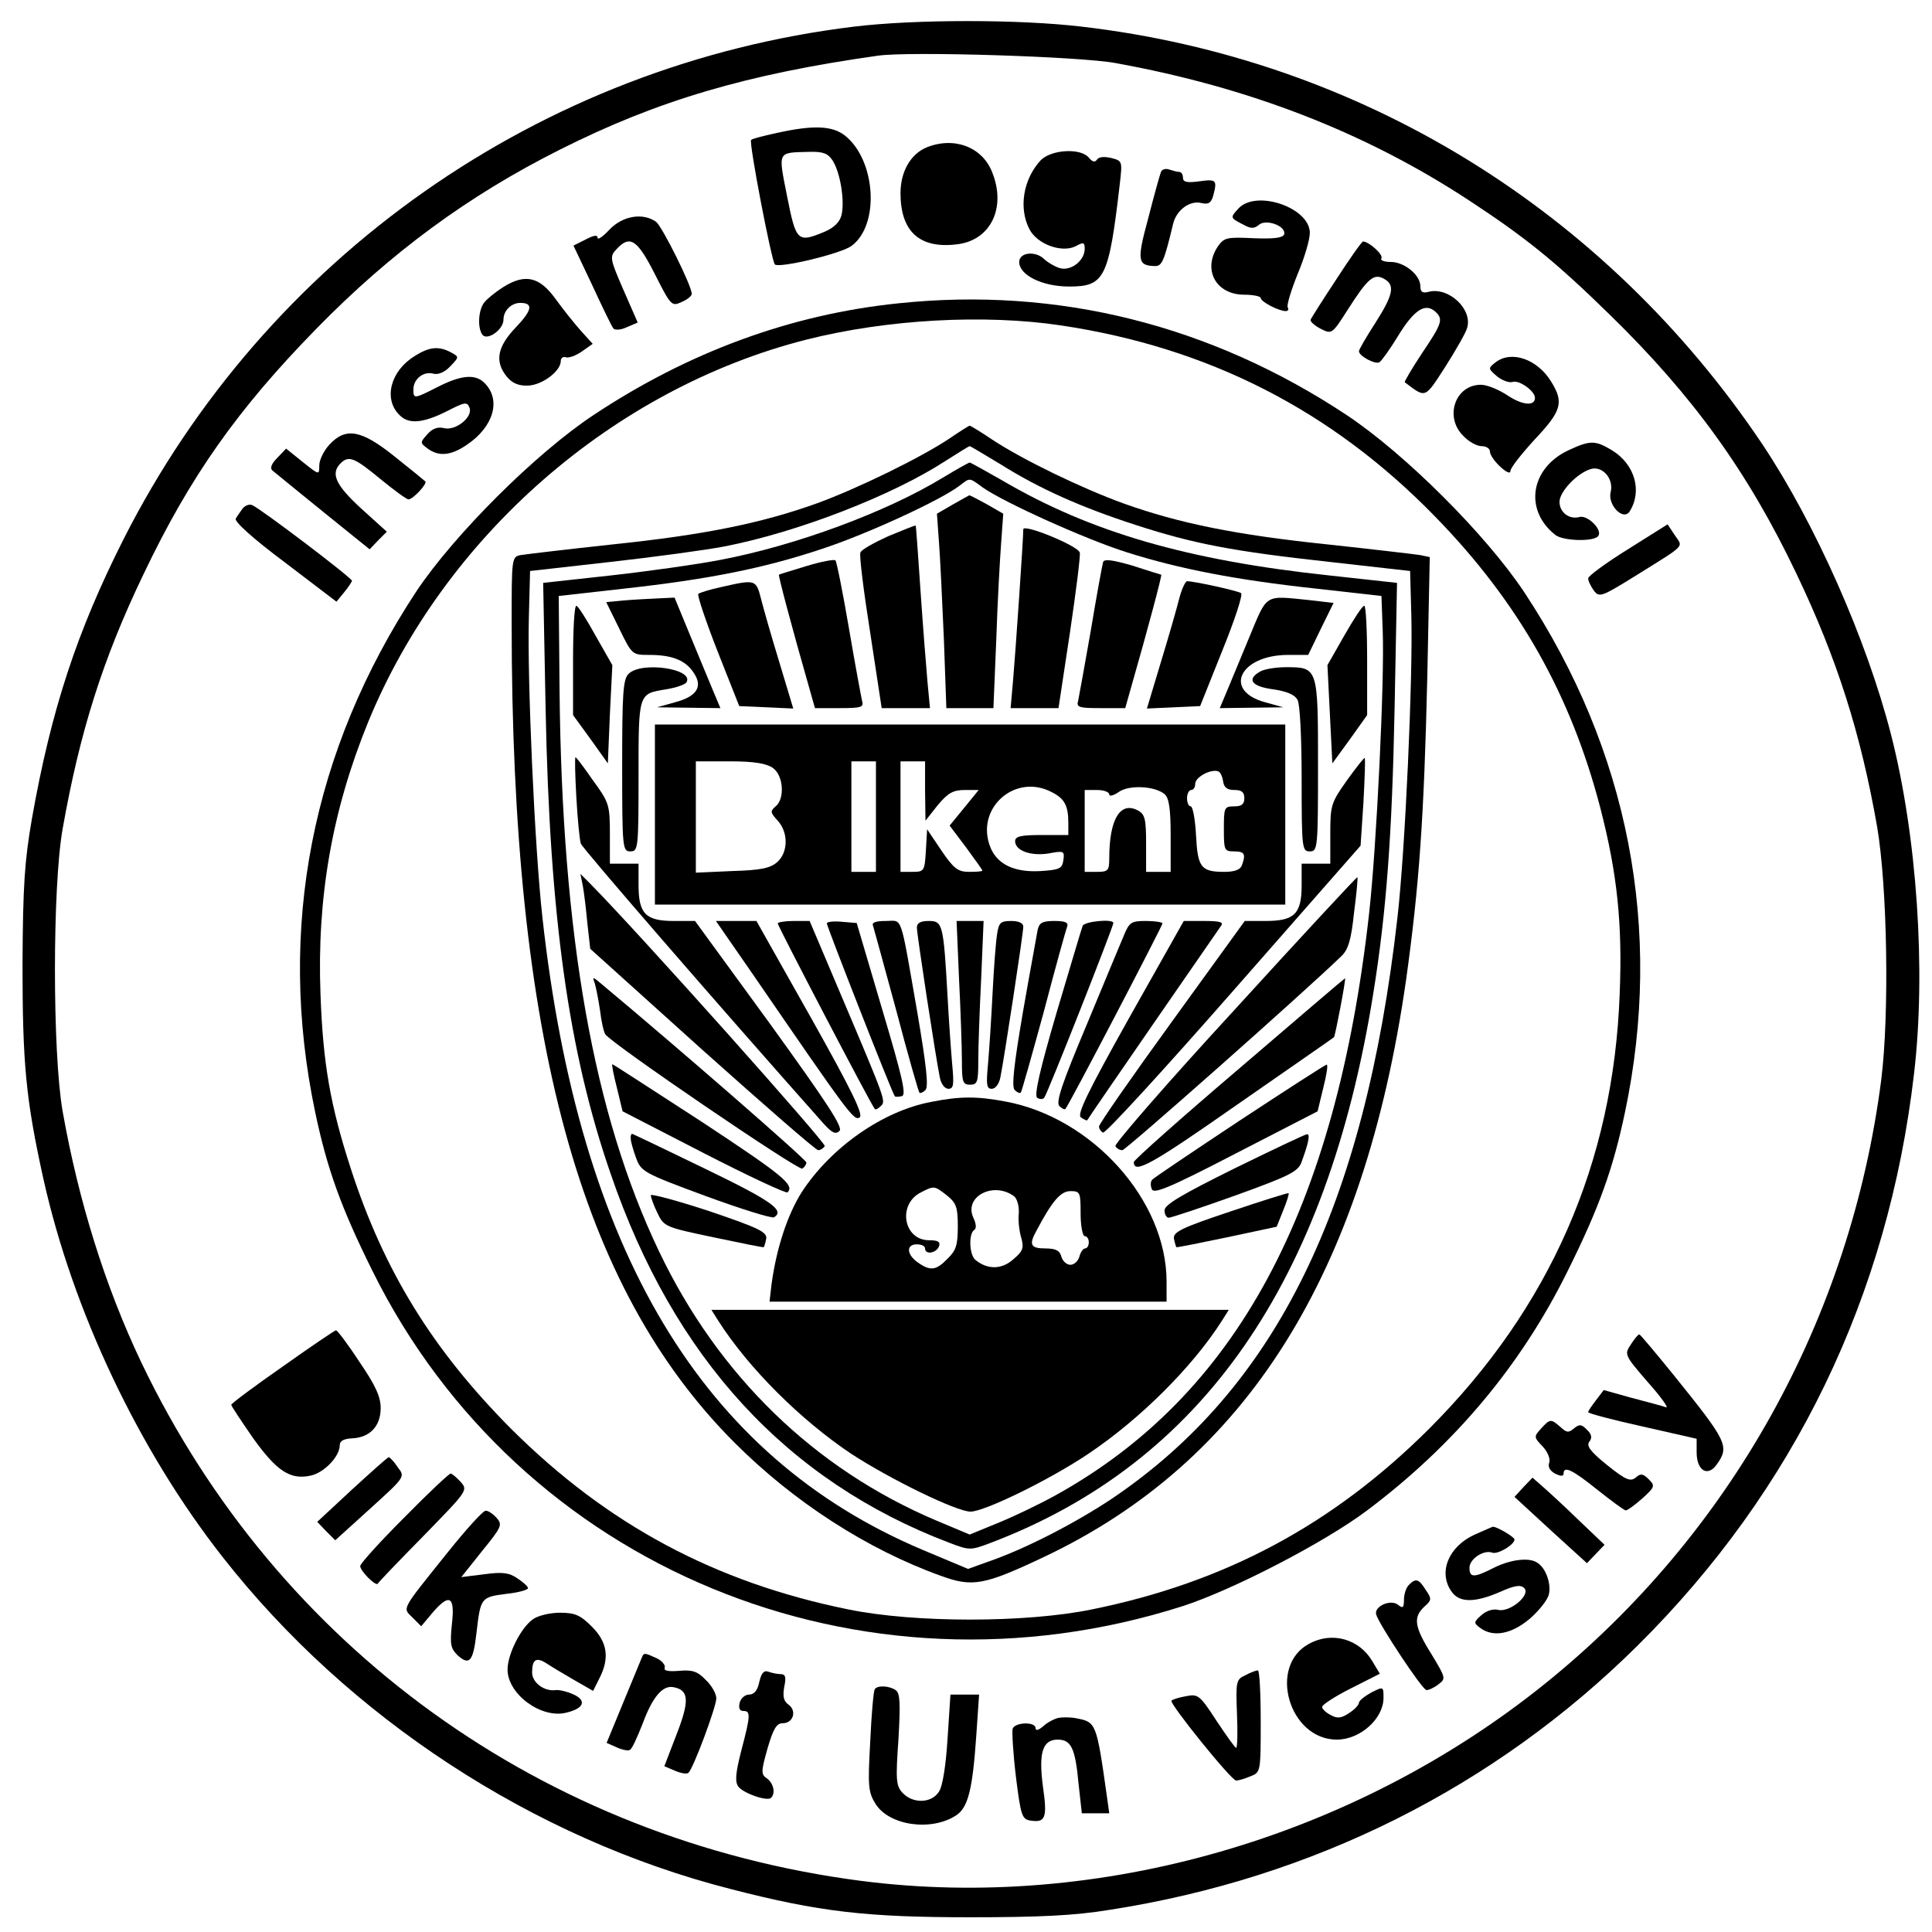 <?xml version="1.0" standalone="no"?>
<!DOCTYPE svg PUBLIC "-//W3C//DTD SVG 20010904//EN"
 "http://www.w3.org/TR/2001/REC-SVG-20010904/DTD/svg10.dtd">
<svg version="1.0" xmlns="http://www.w3.org/2000/svg"
 width="472pt" height="472pt" viewBox="0 0 472 472"
 preserveAspectRatio="xMidYMid meet">
<g transform="translate(0,472) scale(0.1,-0.1)"
fill="#000000" stroke="none">
<path d="M2087 4655 c-767 -93 -1437 -563 -1786 -1254 -113 -224 -176 -415
-223 -681 -18 -104 -22 -163 -23 -355 0 -244 8 -330 51 -525 72 -323 233 -663
438 -924 307 -392 759 -688 1241 -811 217 -56 332 -69 585 -69 167 0 255 4
340 18 498 77 942 300 1291 646 383 380 612 854 675 1396 30 253 7 583 -56
829 -60 234 -186 517 -314 709 -385 574 -984 942 -1664 1021 -152 18 -406 18
-555 0z m638 -89 c326 -59 609 -169 860 -333 142 -93 214 -151 348 -282 203
-198 338 -385 456 -633 99 -207 157 -390 197 -618 25 -148 30 -458 10 -618
-75 -583 -368 -1110 -821 -1475 -469 -378 -1091 -557 -1672 -482 -775 101
-1425 570 -1758 1267 -88 185 -153 393 -192 613 -25 143 -25 549 0 690 42 237
98 415 198 623 113 237 229 402 423 600 181 185 370 324 593 436 240 121 459
185 778 230 77 11 494 -2 580 -18z"/>
<path d="M1897 4395 c-32 -7 -60 -14 -62 -17 -6 -5 50 -296 58 -304 10 -10
161 26 187 45 70 51 60 210 -16 270 -31 24 -77 26 -167 6z m137 -67 c19 -29
30 -99 22 -133 -4 -17 -18 -31 -41 -41 -67 -28 -70 -24 -92 86 -22 112 -25
107 54 109 34 1 46 -4 57 -21z"/>
<path d="M2264 4360 c-39 -16 -64 -59 -64 -112 0 -93 46 -136 137 -125 83 9
122 89 87 176 -24 62 -93 88 -160 61z"/>
<path d="M2542 4328 c-42 -46 -54 -116 -27 -168 19 -37 80 -59 114 -41 18 10
21 9 21 -7 0 -29 -34 -55 -61 -47 -13 4 -29 14 -37 21 -21 22 -62 18 -62 -6 0
-32 56 -60 122 -60 87 0 97 20 124 253 6 53 6 54 -21 61 -17 4 -31 3 -35 -4
-5 -7 -11 -6 -20 5 -20 24 -92 20 -118 -7z"/>
<path d="M2836 4299 c-3 -8 -17 -58 -31 -113 -28 -103 -26 -115 17 -116 17 0
22 12 44 103 8 34 41 58 69 51 17 -4 24 0 29 18 10 38 8 41 -34 35 -30 -4 -40
-2 -40 9 0 8 -4 14 -9 14 -5 0 -16 3 -25 6 -9 3 -18 0 -20 -7z"/>
<path d="M3025 4210 c-20 -22 -20 -22 13 -39 18 -10 26 -10 38 0 18 15 68 -4
61 -24 -3 -8 -25 -11 -74 -9 -64 3 -72 2 -87 -19 -39 -57 -6 -119 64 -119 22
0 40 -4 40 -8 0 -9 44 -32 61 -32 6 0 8 4 5 9 -3 5 8 41 24 81 17 40 30 85 30
101 0 62 -132 107 -175 59z"/>
<path d="M1489 4159 c-16 -17 -29 -26 -29 -20 0 8 -10 6 -29 -4 l-30 -15 46
-97 c25 -54 48 -102 52 -106 5 -4 19 -3 33 4 l26 11 -35 80 c-33 76 -34 81
-17 99 33 36 51 24 94 -61 39 -77 41 -79 65 -68 14 6 25 15 25 20 0 20 -72
164 -87 176 -32 23 -82 15 -114 -19z"/>
<path d="M3265 4038 c-33 -50 -61 -94 -63 -99 -2 -4 9 -14 24 -22 28 -14 28
-14 67 47 48 75 63 89 88 75 28 -15 23 -39 -21 -108 -22 -34 -40 -65 -40 -69
0 -12 40 -33 50 -27 5 3 26 32 46 65 38 62 65 80 89 60 22 -19 19 -29 -31
-103 -25 -38 -44 -70 -42 -71 52 -39 48 -41 99 38 26 41 50 83 53 94 15 46
-45 102 -94 89 -15 -4 -20 0 -20 14 0 27 -39 59 -72 59 -16 0 -27 4 -23 9 5 9
-31 41 -45 41 -3 0 -32 -41 -65 -92z"/>
<path d="M1230 4019 c-19 -12 -40 -29 -47 -38 -14 -18 -17 -60 -5 -78 11 -17
52 11 52 36 0 22 19 41 41 41 33 0 29 -18 -11 -60 -45 -47 -52 -83 -22 -120
13 -16 29 -23 52 -22 34 1 80 35 80 60 0 7 6 12 13 9 6 -2 24 4 38 14 l27 19
-29 32 c-16 18 -44 53 -62 78 -39 54 -74 62 -127 29z"/>
<path d="M2195 3979 c-263 -27 -513 -119 -745 -273 -142 -94 -341 -293 -433
-431 -256 -389 -341 -825 -247 -1272 29 -138 63 -233 140 -388 359 -725 1193
-1070 1979 -819 121 39 346 155 451 234 213 160 376 354 490 585 77 155 111
250 140 388 94 446 9 884 -246 1270 -93 140 -291 338 -434 433 -332 220 -706
314 -1095 273z m397 -54 c361 -54 662 -208 914 -467 205 -210 332 -436 404
-713 41 -159 54 -282 47 -453 -15 -412 -170 -767 -466 -1063 -235 -234 -498
-375 -824 -441 -161 -33 -433 -33 -594 0 -326 66 -589 207 -824 441 -192 193
-311 386 -392 636 -50 154 -68 257 -74 426 -9 235 28 448 116 664 186 454 599
815 1070 935 197 50 436 63 623 35z"/>
<path d="M2320 3649 c-70 -47 -226 -123 -325 -159 -137 -49 -277 -77 -498
-100 -111 -12 -212 -24 -224 -26 -23 -4 -23 -6 -23 -167 0 -1015 166 -1623
545 -2002 144 -144 323 -260 504 -325 77 -28 105 -23 251 46 495 234 782 691
885 1409 32 229 44 396 52 742 l6 292 -24 5 c-13 2 -115 14 -226 26 -221 23
-361 51 -498 100 -102 37 -245 106 -321 156 -28 19 -53 34 -55 34 -2 0 -24
-14 -49 -31z m124 -63 c95 -60 199 -106 332 -149 142 -46 237 -64 474 -90
l195 -22 3 -110 c4 -149 -15 -573 -34 -737 -80 -707 -297 -1149 -697 -1419
-90 -60 -212 -123 -302 -154 l-50 -18 -112 47 c-537 227 -838 728 -928 1546
-19 171 -37 580 -33 730 l3 115 195 22 c107 12 233 29 280 38 180 35 411 125
540 209 30 19 57 36 59 36 2 0 35 -20 75 -44z"/>
<path d="M2305 3554 c-139 -85 -361 -167 -546 -202 -57 -11 -178 -28 -268 -38
l-164 -18 6 -310 c10 -505 56 -837 159 -1134 154 -450 430 -750 827 -901 50
-19 52 -19 102 0 515 196 821 635 934 1342 32 198 46 389 52 693 l6 310 -164
18 c-348 37 -585 106 -800 232 -42 24 -78 44 -80 44 -2 0 -31 -16 -64 -36z
m96 -25 c51 -36 250 -126 351 -158 129 -41 269 -68 463 -89 l160 -18 3 -84 c5
-118 -15 -528 -33 -690 -81 -726 -324 -1178 -766 -1423 -36 -20 -98 -50 -137
-66 l-73 -30 -81 34 c-298 126 -533 354 -678 658 -160 335 -237 769 -243 1371
l-2 230 160 18 c208 23 343 50 486 98 109 36 289 119 334 154 25 19 22 20 56
-5z"/>
<path d="M2327 3487 l-38 -22 5 -70 c3 -38 8 -145 12 -237 l6 -168 58 0 57 0
7 168 c3 92 9 199 12 237 l5 70 -40 23 c-22 12 -41 22 -43 22 -2 -1 -20 -11
-41 -23z"/>
<path d="M2170 3410 c-35 -16 -66 -33 -68 -40 -3 -7 8 -95 24 -196 l28 -184
59 0 59 0 -6 63 c-3 34 -11 134 -17 222 -6 88 -11 161 -12 161 -1 1 -31 -11
-67 -26z"/>
<path d="M2500 3427 c0 -22 -19 -301 -25 -369 l-6 -68 58 0 59 0 28 185 c15
101 26 189 24 195 -5 17 -138 71 -138 57z"/>
<path d="M1970 3337 c-36 -11 -66 -20 -67 -21 -2 -2 32 -130 73 -273 l15 -53
60 0 c53 0 60 2 55 18 -2 9 -17 89 -32 177 -15 88 -30 163 -33 166 -3 3 -35
-3 -71 -14z"/>
<path d="M2695 3347 c-2 -7 -16 -82 -30 -167 -15 -85 -29 -163 -31 -172 -5
-16 2 -18 55 -18 l60 0 15 53 c41 143 75 271 73 273 -1 0 -33 10 -70 22 -48
14 -69 17 -72 9z"/>
<path d="M1763 3286 c-28 -6 -54 -14 -57 -17 -3 -3 18 -66 47 -140 l53 -134
66 -3 66 -3 -34 113 c-19 62 -39 132 -45 156 -12 46 -13 47 -96 28z"/>
<path d="M2881 3258 c-6 -24 -26 -94 -45 -156 l-34 -113 65 3 65 3 54 135 c30
74 51 137 46 141 -6 5 -113 29 -132 29 -4 0 -13 -19 -19 -42z"/>
<path d="M1523 3253 l-42 -4 32 -65 c31 -64 32 -64 73 -64 56 0 89 -13 109
-44 23 -34 7 -58 -47 -72 l-43 -12 78 -1 77 -1 -16 38 c-8 20 -34 81 -56 135
l-40 97 -42 -2 c-22 -1 -60 -3 -83 -5z"/>
<path d="M3052 3163 c-22 -54 -48 -115 -56 -135 l-16 -38 77 1 78 1 -43 12
c-106 28 -63 116 55 116 l49 0 31 64 31 63 -60 7 c-110 11 -101 17 -146 -91z"/>
<path d="M1400 3107 l0 -134 43 -59 42 -59 5 120 6 120 -41 72 c-22 40 -43 73
-47 73 -5 0 -8 -60 -8 -133z"/>
<path d="M3284 3167 l-41 -72 6 -120 6 -120 43 59 42 59 0 134 c0 73 -3 133
-7 133 -5 0 -26 -33 -49 -73z"/>
<path d="M1536 3074 c-14 -13 -16 -48 -16 -225 0 -202 1 -209 20 -209 19 0 20
7 20 184 0 204 -1 201 68 212 23 4 45 11 49 17 20 33 -110 52 -141 21z"/>
<path d="M3078 3079 c-33 -19 -20 -36 32 -43 34 -5 53 -13 60 -26 6 -10 10
-94 10 -194 0 -169 1 -176 20 -176 19 0 20 7 20 209 0 240 0 241 -78 241 -26
0 -55 -5 -64 -11z"/>
<path d="M1600 2730 l0 -220 770 0 770 0 0 220 0 220 -770 0 -770 0 0 -220z
m288 114 c26 -18 30 -75 7 -94 -14 -12 -13 -15 5 -35 26 -28 26 -77 -1 -101
-17 -15 -40 -20 -110 -22 l-89 -4 0 136 0 136 83 0 c59 0 89 -5 105 -16z m252
-119 l0 -135 -30 0 -30 0 0 135 0 135 30 0 30 0 0 -135z m120 63 l1 -73 30 38
c25 30 38 37 66 37 l34 0 -35 -43 -36 -44 40 -53 c22 -30 40 -55 40 -57 0 -2
-15 -3 -32 -3 -28 0 -38 8 -68 52 l-35 52 -3 -52 c-3 -50 -4 -52 -33 -52 l-29
0 0 135 0 135 30 0 30 0 0 -72z m728 24 c2 -16 10 -22 28 -22 17 0 24 -5 24
-20 0 -15 -7 -20 -25 -20 -24 0 -25 -3 -25 -55 0 -52 1 -55 25 -55 26 0 29 -7
19 -34 -4 -11 -18 -16 -43 -16 -57 0 -65 11 -69 89 -2 39 -8 71 -13 71 -5 0
-9 9 -9 20 0 11 5 20 10 20 6 0 10 7 10 15 0 16 36 36 55 31 6 -1 11 -12 13
-24z m-419 -27 c32 -16 41 -33 41 -76 l0 -29 -65 0 c-50 0 -65 -3 -65 -15 0
-23 38 -37 82 -30 37 7 39 6 36 -16 -3 -21 -9 -24 -55 -27 -64 -4 -106 16
-123 57 -39 95 59 183 149 136z m276 -5 c11 -9 15 -36 15 -101 l0 -89 -30 0
-30 0 0 70 c0 59 -3 71 -20 80 -43 23 -70 -21 -70 -117 0 -30 -3 -33 -30 -33
l-30 0 0 100 0 100 30 0 c17 0 30 -5 30 -11 0 -5 10 -3 23 6 25 18 88 15 112
-5z"/>
<path d="M1408 2773 c3 -54 8 -105 11 -114 5 -13 337 -396 593 -684 21 -23 29
-27 39 -18 9 9 -30 68 -170 262 l-183 251 -52 0 c-69 0 -86 18 -86 88 l0 52
-35 0 -35 0 0 73 c0 70 -2 77 -41 130 -22 32 -41 57 -43 57 -2 0 -1 -44 2 -97z"/>
<path d="M3291 2814 c-39 -55 -41 -61 -41 -131 l0 -73 -35 0 -35 0 0 -53 c0
-70 -18 -87 -88 -87 l-51 0 -178 -246 c-98 -135 -178 -250 -178 -256 0 -6 5
-13 10 -15 6 -2 150 155 320 349 l309 352 7 106 c3 58 5 106 3 108 -1 2 -20
-22 -43 -54z"/>
<path d="M1424 2555 c3 -16 8 -58 11 -91 l7 -62 273 -246 c151 -135 278 -246
284 -246 5 0 12 4 16 10 4 7 -447 513 -572 640 l-25 25 6 -30z"/>
<path d="M3017 2254 c-164 -178 -295 -329 -292 -334 3 -6 11 -10 17 -10 8 0
441 383 535 474 17 16 24 40 31 106 6 47 10 86 8 87 -1 1 -136 -144 -299 -323z"/>
<path d="M1837 2343 c237 -345 249 -362 263 -353 10 6 -18 64 -119 244 l-133
236 -49 0 -50 0 88 -127z"/>
<path d="M1900 2464 c0 -6 228 -443 237 -453 2 -3 8 0 15 7 12 12 14 9 -99
275 l-75 177 -39 0 c-21 0 -39 -3 -39 -6z"/>
<path d="M2020 2464 c0 -7 160 -416 166 -422 1 -2 9 -2 17 0 12 2 2 45 -48
213 l-62 210 -36 3 c-21 2 -37 0 -37 -4z"/>
<path d="M2133 2458 c2 -7 28 -101 57 -208 28 -107 54 -197 56 -199 2 -3 9 0
15 6 8 8 2 61 -20 190 -43 246 -35 223 -77 223 -25 0 -35 -4 -31 -12z"/>
<path d="M2240 2454 c0 -17 46 -317 56 -366 3 -16 12 -28 21 -28 13 0 14 10 9
63 -3 34 -8 107 -11 162 -10 178 -12 185 -46 185 -20 0 -29 -5 -29 -16z"/>
<path d="M2343 2328 c4 -79 7 -169 7 -200 0 -51 2 -58 20 -58 18 0 20 7 20 58
0 31 3 121 7 200 l6 142 -33 0 -33 0 6 -142z"/>
<path d="M2436 2438 c-3 -18 -8 -82 -11 -143 -3 -60 -8 -138 -11 -172 -5 -53
-4 -63 9 -63 9 0 18 12 21 28 9 44 56 352 56 368 0 9 -11 14 -30 14 -25 0 -30
-4 -34 -32z"/>
<path d="M2535 2448 c-2 -13 -19 -103 -36 -201 -22 -129 -28 -182 -20 -190 6
-6 13 -9 15 -6 2 2 27 91 56 197 28 107 54 200 57 208 4 10 -4 14 -31 14 -29
0 -37 -4 -41 -22z"/>
<path d="M2645 2458 c-3 -7 -31 -103 -64 -213 -41 -140 -55 -202 -47 -207 6
-4 14 -4 17 0 7 7 169 418 169 427 0 11 -71 4 -75 -7z"/>
<path d="M2745 2433 c-9 -21 -50 -120 -92 -221 -58 -138 -74 -185 -65 -194 6
-6 13 -10 15 -7 9 10 237 447 237 453 0 3 -18 6 -40 6 -37 0 -41 -3 -55 -37z"/>
<path d="M2759 2234 c-103 -184 -129 -238 -118 -244 7 -5 14 -8 15 -7 8 14
320 465 327 475 7 9 -2 12 -41 12 l-50 0 -133 -236z"/>
<path d="M1453 2318 c3 -10 9 -40 13 -67 3 -26 9 -53 13 -58 14 -22 472 -334
481 -328 5 3 10 10 10 15 0 7 -311 278 -504 439 -18 15 -19 15 -13 -1z"/>
<path d="M3028 2110 c-142 -121 -258 -224 -258 -229 0 -30 42 -7 252 140 128
89 235 163 237 165 3 3 30 144 27 144 -1 0 -117 -99 -258 -220z"/>
<path d="M1507 2063 l14 -58 198 -102 c109 -56 201 -99 205 -96 18 18 -12 42
-209 172 -119 77 -217 141 -219 141 -2 0 3 -26 11 -57z"/>
<path d="M3028 1982 c-113 -75 -210 -140 -213 -144 -4 -4 -5 -14 -1 -23 4 -13
43 3 205 87 l200 103 14 58 c8 31 12 57 8 56 -3 0 -99 -62 -213 -137z"/>
<path d="M2275 2028 c-118 -22 -245 -111 -316 -220 -35 -55 -62 -137 -74 -225
l-5 -43 485 0 485 0 0 49 c0 199 -182 401 -394 440 -69 13 -111 13 -181 -1z
m39 -229 c22 -18 26 -28 26 -75 0 -45 -4 -59 -25 -79 -28 -29 -42 -31 -73 -9
-27 19 -29 44 -2 44 11 0 20 -4 20 -10 0 -16 27 -12 34 5 4 11 -2 15 -24 15
-63 0 -78 88 -20 117 33 17 33 16 64 -8z m164 -2 c7 -6 12 -24 11 -41 -2 -17
1 -44 6 -60 7 -25 4 -33 -20 -53 -28 -25 -63 -25 -92 -1 -15 12 -17 64 -3 73
6 4 5 15 -2 30 -24 52 50 90 100 52z m162 -42 c0 -30 5 -55 10 -55 6 0 10 -7
10 -15 0 -8 -4 -15 -9 -15 -5 0 -11 -9 -14 -20 -3 -11 -13 -20 -22 -20 -9 0
-19 9 -22 20 -4 15 -14 20 -39 20 -36 0 -41 9 -22 43 38 72 59 97 83 97 24 0
25 -3 25 -55z"/>
<path d="M1541 1938 c0 -7 6 -28 13 -47 12 -33 18 -37 170 -93 87 -32 162 -55
167 -52 27 17 -6 40 -167 118 -97 47 -178 86 -180 86 -2 0 -4 -6 -3 -12z"/>
<path d="M3015 1865 c-127 -63 -170 -88 -170 -102 0 -10 5 -18 10 -18 6 0 78
24 162 54 130 47 153 58 162 80 17 46 23 71 14 70 -4 0 -84 -38 -178 -84z"/>
<path d="M1590 1800 c0 -5 7 -25 16 -43 16 -34 19 -35 138 -60 66 -14 121 -25
122 -24 1 1 4 11 6 21 2 16 -18 26 -139 67 -79 26 -143 43 -143 39z"/>
<path d="M3005 1760 c-120 -40 -139 -50 -137 -66 2 -10 5 -20 6 -21 1 -1 56
10 123 24 l122 26 16 40 c9 22 15 41 13 42 -2 1 -66 -19 -143 -45z"/>
<path d="M1755 1493 c74 -116 202 -243 325 -325 95 -62 257 -141 291 -141 34
0 194 78 289 142 125 84 253 211 325 324 l17 27 -632 0 -632 0 17 -27z"/>
<path d="M1013 3850 c-59 -36 -77 -105 -37 -144 22 -23 57 -20 115 9 45 23 50
24 56 9 9 -23 -34 -57 -62 -50 -15 4 -29 -1 -41 -15 -18 -20 -18 -21 1 -35 27
-20 57 -17 95 9 66 44 85 110 44 151 -22 23 -57 20 -114 -9 -59 -30 -60 -30
-60 -6 0 25 25 45 49 38 12 -3 28 4 41 18 22 23 22 23 2 34 -30 16 -53 14 -89
-9z"/>
<path d="M3654 3835 c-19 -15 -19 -15 4 -35 13 -10 30 -16 38 -13 15 5 54 -22
54 -39 0 -21 -31 -18 -67 6 -21 14 -50 26 -65 26 -63 0 -90 -79 -43 -125 13
-14 33 -25 45 -25 11 0 20 -6 20 -13 0 -8 11 -24 25 -37 15 -14 25 -18 25 -11
0 8 27 42 60 78 65 69 71 90 40 140 -33 55 -97 78 -136 48z"/>
<path d="M805 3634 c-14 -15 -25 -38 -25 -51 0 -24 0 -24 -40 8 l-41 33 -21
-22 c-14 -14 -19 -25 -13 -31 6 -5 61 -50 124 -101 l114 -92 21 22 21 21 -63
57 c-62 57 -75 85 -50 110 20 20 34 14 97 -38 33 -27 64 -50 69 -50 11 0 47
39 41 44 -2 2 -35 29 -74 60 -82 66 -120 73 -160 30z"/>
<path d="M3834 3621 c-95 -43 -112 -147 -34 -208 19 -15 96 -17 105 -2 10 15
-26 51 -46 46 -25 -7 -49 11 -49 37 0 25 43 70 76 80 29 9 57 -24 49 -56 -8
-31 30 -71 46 -48 32 50 13 116 -43 150 -40 24 -52 25 -104 1z"/>
<path d="M593 3478 c-5 -7 -13 -18 -17 -25 -4 -7 41 -48 120 -107 l126 -96 18
22 c11 13 19 26 20 29 0 7 -224 177 -244 185 -7 3 -17 -1 -23 -8z"/>
<path d="M3977 3378 c-53 -33 -97 -65 -97 -71 0 -7 7 -20 14 -30 13 -17 19
-15 98 34 130 81 120 71 100 101 l-18 27 -97 -61z"/>
<path d="M690 1381 c-69 -48 -125 -90 -125 -93 0 -3 24 -39 53 -81 58 -81 91
-103 141 -92 33 7 71 47 71 74 0 11 10 16 30 17 44 2 70 30 70 74 0 28 -13 56
-52 113 -28 43 -54 77 -57 77 -3 0 -62 -40 -131 -89z"/>
<path d="M3984 1435 c-16 -24 -15 -26 42 -92 33 -37 52 -64 44 -61 -8 3 -46
13 -84 23 l-68 19 -19 -25 c-10 -13 -19 -26 -19 -29 0 -3 60 -19 133 -35 l132
-30 0 -33 c0 -45 27 -61 49 -30 32 45 26 56 -107 221 -43 53 -80 97 -82 97 -3
0 -12 -11 -21 -25z"/>
<path d="M3765 1230 c-18 -20 -18 -21 4 -44 12 -13 19 -30 16 -39 -4 -10 1
-20 14 -27 14 -7 21 -7 21 0 0 20 22 9 83 -40 34 -27 65 -50 69 -50 4 0 22 13
40 29 31 28 32 31 16 47 -14 14 -20 15 -32 4 -13 -10 -24 -6 -70 31 -41 33
-51 47 -43 57 7 9 6 18 -6 29 -13 14 -19 14 -32 3 -13 -11 -18 -10 -33 4 -23
20 -25 20 -47 -4z"/>
<path d="M860 1081 l-85 -79 22 -23 22 -22 85 77 c86 78 86 78 68 101 -9 14
-19 24 -22 25 -3 0 -43 -36 -90 -79z"/>
<path d="M987 1012 c-59 -59 -107 -112 -107 -118 0 -12 38 -50 43 -43 1 3 51
55 111 116 108 111 110 112 91 133 -10 11 -21 20 -24 20 -4 0 -55 -48 -114
-108z"/>
<path d="M3722 1087 l-22 -24 88 -81 89 -81 21 22 22 23 -63 60 c-34 33 -74
70 -88 82 l-25 22 -22 -23z"/>
<path d="M1095 929 c-117 -146 -112 -136 -87 -161 l21 -21 26 31 c43 51 57 43
49 -26 -5 -50 -3 -59 14 -76 29 -26 38 -15 46 54 10 87 11 88 72 96 30 3 54
10 54 14 0 4 -12 15 -26 24 -20 14 -37 16 -81 10 l-56 -7 51 64 c48 59 50 64
35 81 -9 10 -21 18 -27 17 -6 0 -47 -45 -91 -100z"/>
<path d="M3603 971 c-64 -29 -90 -92 -57 -139 19 -28 57 -28 119 -1 36 16 50
18 59 9 16 -17 -36 -60 -64 -53 -12 3 -29 -2 -41 -13 -19 -17 -19 -19 -3 -31
32 -24 77 -15 121 22 22 19 44 46 47 60 6 25 -7 64 -28 77 -20 14 -66 8 -106
-12 -49 -25 -60 -25 -60 0 0 21 34 44 55 37 13 -6 55 19 55 32 0 6 -44 32 -53
31 -1 0 -21 -9 -44 -19z"/>
<path d="M3442 848 c-7 -7 -12 -23 -12 -36 0 -20 -3 -22 -14 -13 -18 15 -59
-3 -54 -23 6 -23 113 -185 123 -185 6 0 19 6 29 14 19 14 18 16 -17 74 -42 67
-45 90 -17 116 18 16 18 19 3 41 -17 27 -24 29 -41 12z"/>
<path d="M1302 764 c-29 -20 -62 -85 -62 -123 0 -60 83 -121 144 -105 42 10
50 29 18 44 -15 7 -35 12 -44 11 -28 -4 -58 18 -58 43 0 32 10 38 34 23 12 -8
42 -26 68 -41 l47 -27 15 30 c26 50 20 89 -18 127 -28 28 -41 34 -78 34 -24 0
-54 -7 -66 -16z"/>
<path d="M3198 704 c-101 -54 -49 -234 68 -234 57 0 114 51 114 102 0 28 0 28
-30 13 -16 -9 -30 -20 -30 -25 0 -5 -11 -17 -24 -25 -19 -13 -29 -14 -45 -5
-12 6 -21 15 -21 20 0 5 32 26 70 45 l71 36 -18 30 c-32 55 -99 74 -155 43z"/>
<path d="M1567 668 c-3 -7 -23 -56 -45 -109 l-40 -97 25 -11 c13 -6 28 -9 32
-6 5 2 18 31 31 64 24 65 49 95 76 89 37 -7 39 -33 7 -115 l-30 -78 26 -11
c14 -6 29 -9 33 -5 12 11 68 161 68 182 0 11 -11 31 -26 45 -20 21 -33 25 -65
22 -27 -2 -38 0 -35 8 2 6 -7 17 -20 23 -31 14 -31 14 -37 -1z"/>
<path d="M1855 611 c-4 -21 -13 -31 -25 -31 -10 0 -20 -9 -23 -20 -3 -13 0
-20 9 -20 18 0 18 -10 -5 -97 -14 -55 -16 -76 -7 -88 12 -16 71 -37 80 -27 11
11 6 35 -10 47 -15 10 -15 16 1 73 14 48 22 62 37 62 26 0 35 30 15 45 -13 9
-15 21 -11 44 5 24 3 31 -9 31 -8 0 -22 3 -30 6 -11 4 -17 -4 -22 -25z"/>
<path d="M3042 627 c-22 -10 -23 -15 -20 -94 2 -46 1 -83 -2 -83 -3 0 -24 30
-48 66 -41 63 -45 66 -75 60 -17 -3 -33 -8 -35 -11 -6 -6 146 -195 158 -195 5
0 20 4 34 10 26 10 26 10 26 135 0 69 -3 125 -7 124 -5 0 -18 -5 -31 -12z"/>
<path d="M2137 593 c-3 -5 -8 -62 -11 -128 -6 -109 -5 -123 13 -152 33 -53
136 -68 197 -28 29 19 40 63 49 193 l7 102 -35 0 -35 0 -7 -107 c-4 -65 -12
-117 -21 -130 -18 -29 -64 -30 -89 -3 -16 17 -17 32 -10 131 5 89 4 113 -7
120 -16 11 -45 12 -51 2z"/>
<path d="M2585 523 c-11 -3 -28 -12 -37 -21 -11 -9 -18 -11 -18 -4 0 16 -49
15 -56 -1 -2 -7 1 -60 8 -118 12 -97 15 -104 37 -107 35 -5 40 7 29 83 -11 83
-1 115 36 115 33 0 43 -21 51 -108 l8 -72 33 0 34 0 -6 43 c-25 177 -26 180
-74 189 -14 3 -34 3 -45 1z"/>
</g>
</svg>
